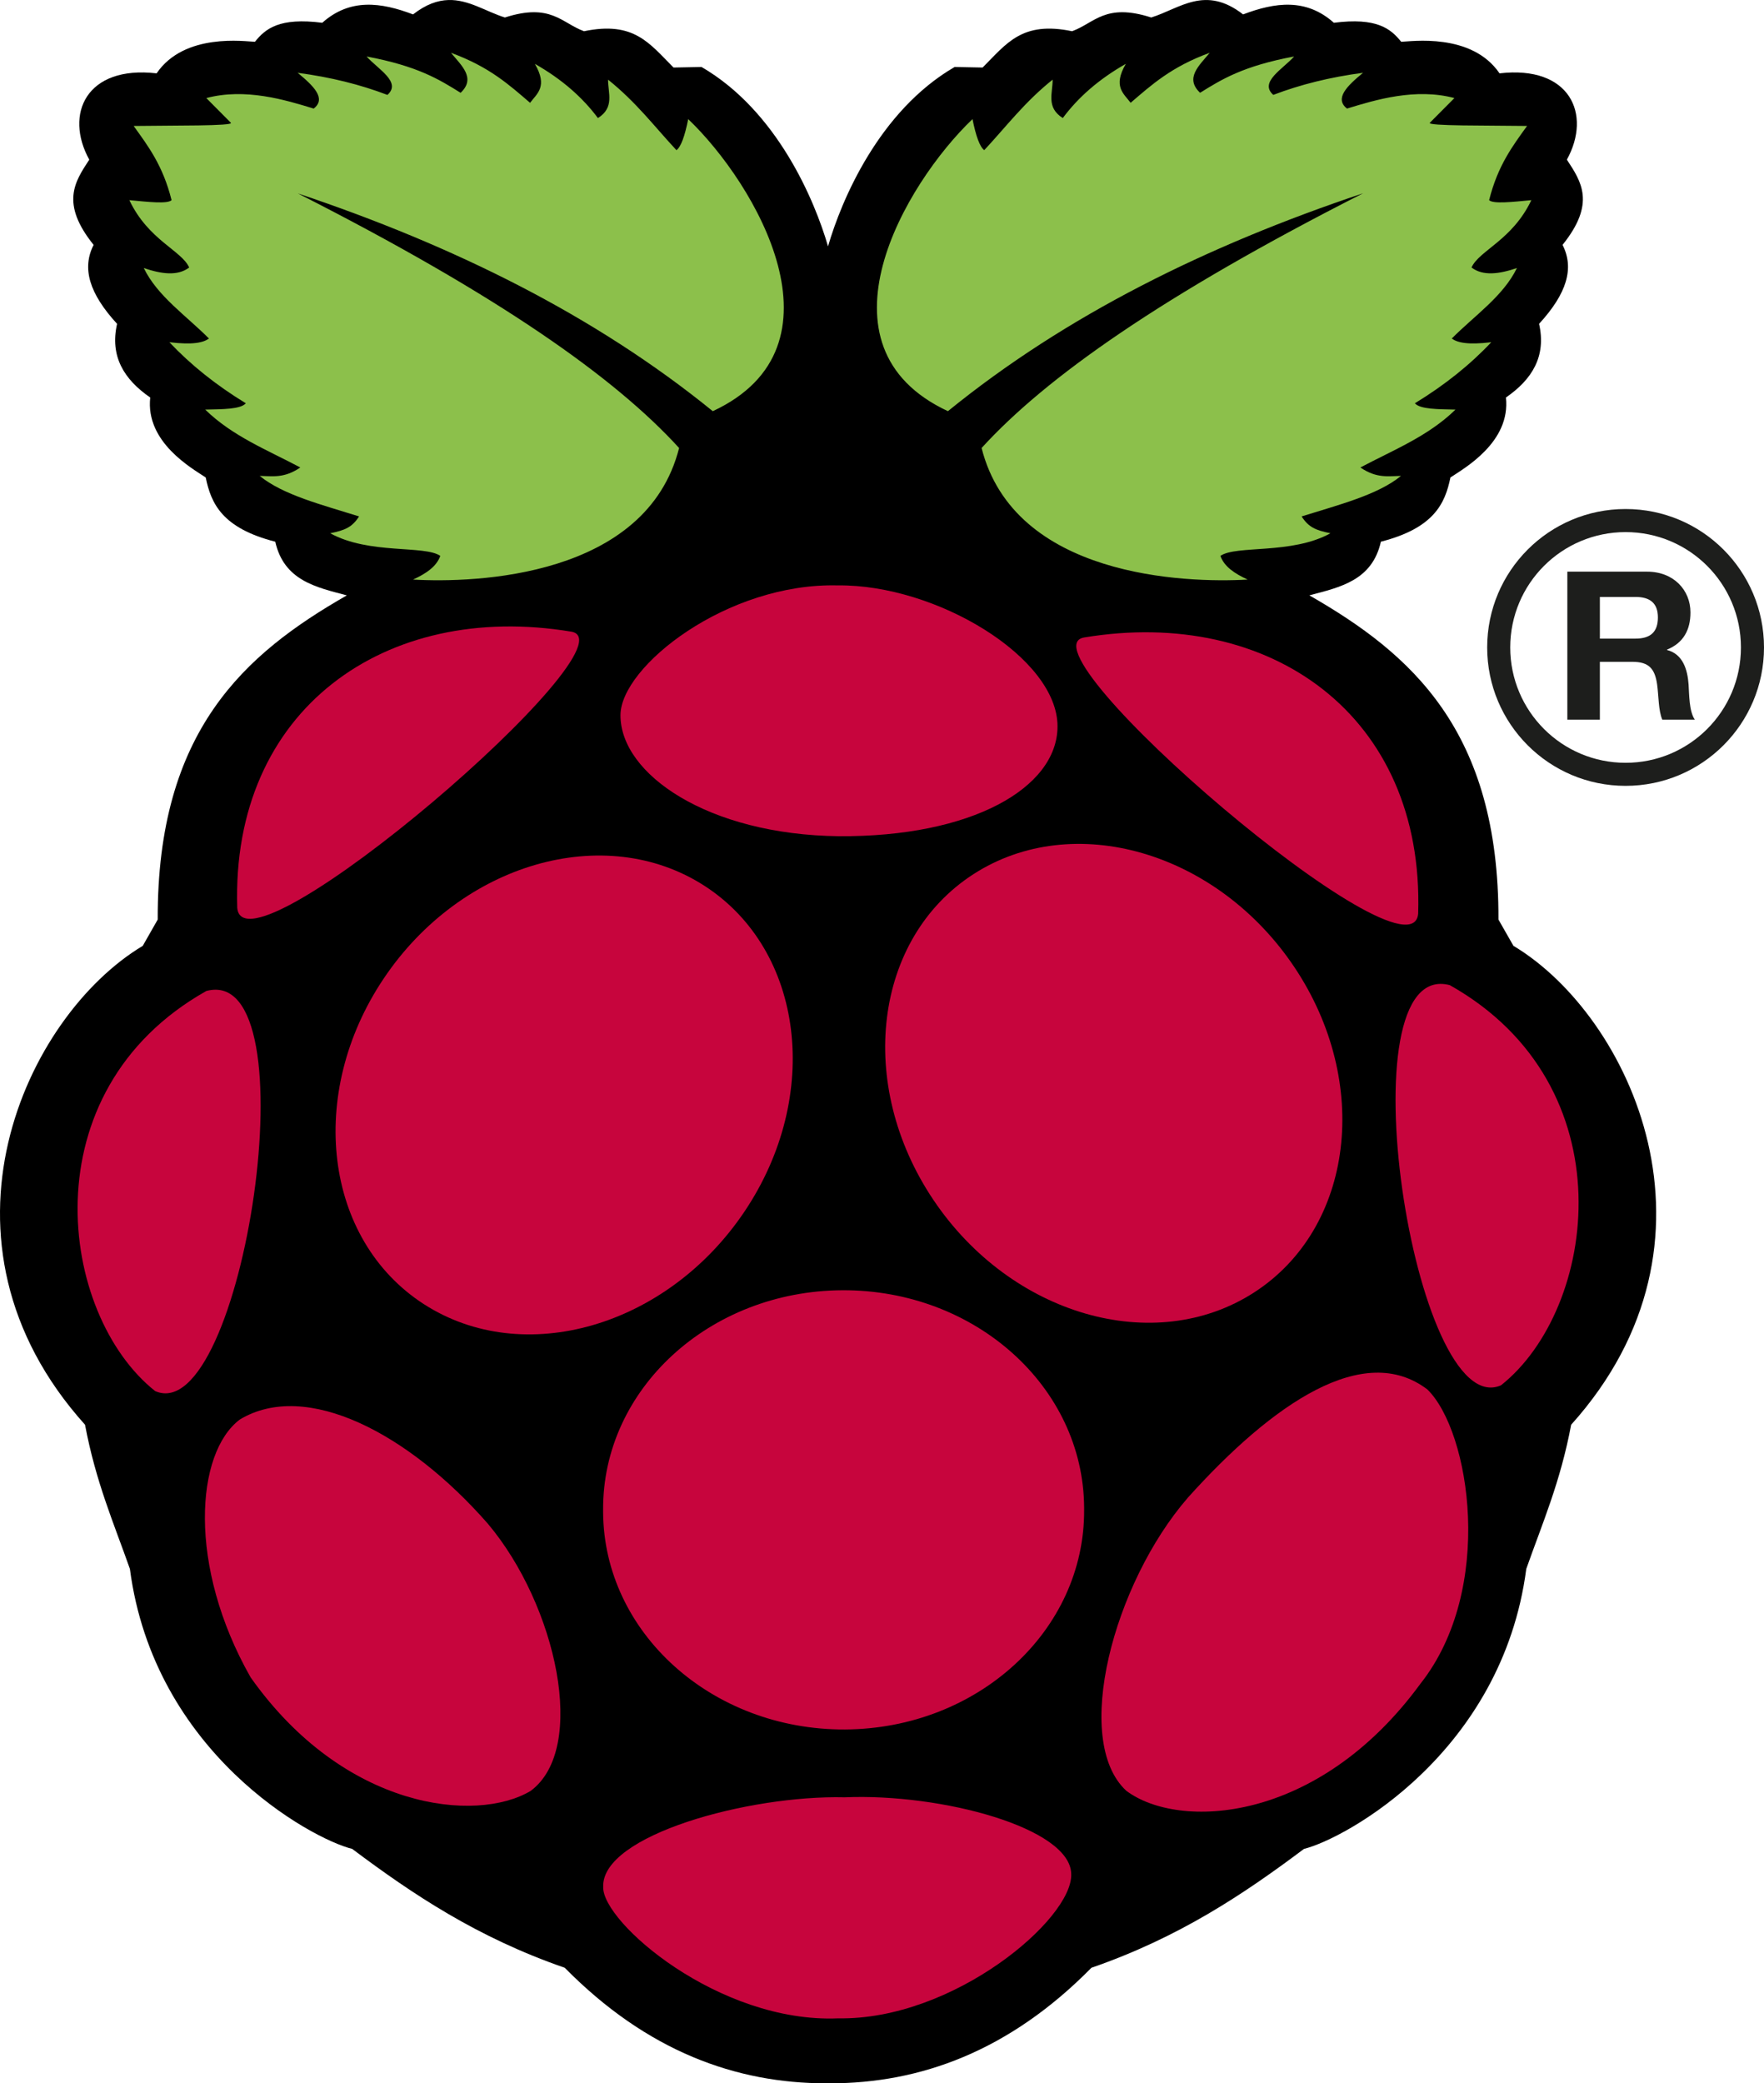 <svg version="1.1" id="Calque_1" xmlns="http://www.w3.org/2000/svg" xmlns:xlink="http://www.w3.org/1999/xlink" x="0px" y="0px"
	 width="524.411px" height="619.317px" viewBox="0 0 524.411 619.317" enable-background="new 0 0 524.411 619.317"
	 xml:space="preserve">
<g>
	<defs>
		<rect id="SVGID_1_" width="524.411" height="619.317"/>
	</defs>
	<clipPath id="SVGID_2_">
		<use xlink:href="#SVGID_1_"  overflow="visible"/>
	</clipPath>
	<path clip-path="url(#SVGID_2_)" d="M133.28,0.011c-3.18,0.096-6.604,1.252-10.487,4.272c-9.516-3.614-18.74-4.87-26.988,2.487
		C83.068,5.143,78.928,8.5,75.791,12.421c-2.796-0.057-20.925-2.831-29.237,9.384C25.662,19.371,19.058,33.91,26.539,47.466
		c-4.266,6.506-8.685,12.935,1.291,25.337c-3.529,6.908-1.341,14.401,6.974,23.471c-2.195,9.712,2.12,16.563,9.855,21.902
		c-1.447,13.289,12.372,21.016,16.499,23.77c1.584,7.742,4.887,15.049,20.672,19.089c2.603,11.541,12.089,13.532,21.276,15.954
		c-30.363,17.384-56.399,40.257-56.223,96.377l-4.449,7.815C7.621,302.036-23.702,369.061,25.278,423.54
		c3.2,17.054,8.565,29.303,13.342,42.858c7.147,54.629,53.78,80.207,66.081,83.233c18.024,13.522,37.219,26.354,63.196,35.341
		c24.488,24.875,51.016,34.356,77.692,34.342c0.391,0,0.789,0.006,1.18,0c26.675,0.016,53.205-9.464,77.691-34.342
		c25.978-8.987,45.173-21.818,63.198-35.341c12.3-3.026,58.933-28.604,66.08-83.233c4.774-13.556,10.142-25.805,13.341-42.858
		c48.981-54.483,17.66-121.513-17.157-142.367l-4.454-7.813c0.177-56.116-25.86-78.989-56.223-96.377
		c9.187-2.422,18.673-4.414,21.275-15.953c15.785-4.042,19.089-11.349,20.672-19.091c4.128-2.753,17.946-10.48,16.5-23.77
		c7.734-5.339,12.049-12.191,9.855-21.901c8.315-9.07,10.502-16.563,6.974-23.472c9.979-12.398,5.551-18.825,1.29-25.332
		c7.476-13.556,0.88-28.095-20.021-25.66c-8.311-12.214-26.434-9.441-29.236-9.384c-3.137-3.92-7.273-7.279-20.012-5.651
		c-8.248-7.357-17.473-6.101-26.987-2.487c-11.299-8.781-18.773-1.743-27.313,0.917c-13.677-4.401-16.806,1.629-23.525,4.084
		c-14.917-3.104-19.45,3.655-26.602,10.791l-8.318-0.163c-22.499,13.059-33.675,39.653-37.637,53.323
		c-3.965-13.674-15.117-40.266-37.61-53.323l-8.318,0.163c-7.16-7.136-11.695-13.895-26.61-10.791
		c-6.72-2.455-9.839-8.485-23.526-4.084c-5.604-1.746-10.76-5.376-16.828-5.192L133.28,0.011z"/>
	<path clip-path="url(#SVGID_2_)" fill="#8CC04B" d="M88.484,57.466c59.692,30.311,94.394,54.833,113.404,75.716
		c-9.735,38.435-60.524,40.189-79.094,39.111c3.801-1.743,6.974-3.832,8.099-7.04c-4.66-3.261-21.183-0.344-32.718-6.727
		c4.43-0.905,6.504-1.785,8.575-5.006c-10.897-3.423-22.637-6.375-29.541-12.046c3.727,0.047,7.204,0.821,12.072-2.503
		c-9.763-5.182-20.179-9.287-28.271-17.208c5.046-0.121,10.487-0.05,12.069-1.877c-8.933-5.451-16.472-11.516-22.713-18.147
		c7.065,0.839,10.047,0.117,11.755-1.096c-6.753-6.811-15.302-12.566-19.377-20.962c5.244,1.781,10.042,2.462,13.502-0.156
		c-2.296-5.101-12.129-8.108-17.791-20.025c5.522,0.527,11.377,1.186,12.549,0c-2.564-10.283-6.96-16.064-11.273-22.054
		c11.816-0.172,29.717,0.045,28.907-0.939l-7.305-7.353c11.54-3.06,23.35,0.492,31.923,3.129c3.85-2.991-0.068-6.775-4.765-10.638
		c9.809,1.291,18.672,3.512,26.682,6.572c4.282-3.808-2.778-7.615-6.194-11.421c15.154,2.831,21.575,6.81,27.954,10.794
		c4.63-4.37,0.266-8.084-2.859-11.889c11.426,4.168,17.312,9.549,23.507,14.862c2.101-2.793,5.337-4.839,1.43-11.577
		c8.111,4.606,14.22,10.033,18.742,16.113c5.018-3.148,2.991-7.453,3.017-11.42c8.43,6.755,13.781,13.944,20.331,20.963
		c1.318-0.945,2.474-4.155,3.493-9.23c20.112,19.22,48.532,67.629,7.306,86.824c-35.087-28.503-76.99-49.221-123.428-64.762
		L88.484,57.466z"/>
	<path clip-path="url(#SVGID_2_)" fill="#8CC04B" d="M405.208,57.466c-59.686,30.316-94.386,54.829-113.396,75.716
		c9.734,38.435,60.524,40.189,79.096,39.111c-3.803-1.743-6.975-3.832-8.099-7.04c4.658-3.261,21.183-0.344,32.718-6.727
		c-4.432-0.905-6.504-1.785-8.577-5.006c10.898-3.423,22.638-6.375,29.543-12.046c-3.726,0.047-7.207,0.821-12.072-2.503
		c9.762-5.182,20.179-9.287,28.271-17.208c-5.047-0.121-10.487-0.05-12.072-1.877c8.938-5.451,16.475-11.516,22.714-18.147
		c-7.062,0.839-10.045,0.117-11.754-1.096c6.755-6.811,15.302-12.566,19.378-20.962c-5.244,1.781-10.042,2.462-13.501-0.156
		c2.295-5.101,12.127-8.108,17.788-20.025c-5.52,0.527-11.375,1.186-12.547,0c2.567-10.287,6.965-16.068,11.276-22.059
		c-11.815-0.172-29.717,0.046-28.907-0.938l7.308-7.352c-11.543-3.061-23.351,0.49-31.926,3.128
		c-3.848-2.992,0.069-6.776,4.765-10.637c-9.808,1.289-18.672,3.51-26.683,6.57c-4.28-3.806,2.78-7.613,6.195-11.42
		c-15.153,2.831-21.573,6.811-27.954,10.794c-4.63-4.37-0.265-8.085,2.858-11.889c-11.425,4.168-17.311,9.549-23.506,14.861
		c-2.101-2.792-5.336-4.838-1.43-11.577c-8.112,4.607-14.221,10.034-18.741,16.114c-5.019-3.148-2.99-7.453-3.018-11.419
		c-8.432,6.754-13.782,13.942-20.33,20.961c-1.319-0.945-2.475-4.155-3.494-9.229c-20.113,19.219-48.534,67.63-7.307,86.824
		c35.068-28.509,76.971-49.226,123.41-64.767L405.208,57.466z"/>
	<path clip-path="url(#SVGID_2_)" fill="#C7053D" d="M322.296,448.844c0.208,35.865-31.636,65.094-71.123,65.283
		c-39.487,0.188-71.668-28.733-71.876-64.598c0-0.229,0-0.456,0-0.686c-0.207-35.864,31.635-65.094,71.124-65.283
		c39.487-0.188,71.667,28.732,71.875,64.599C322.297,448.388,322.297,448.616,322.296,448.844"/>
	<path clip-path="url(#SVGID_2_)" fill="#C7053D" d="M209.425,263.33c29.627,19.118,34.968,62.455,11.93,96.793
		c-23.038,34.339-65.732,46.68-95.357,27.561c-29.626-19.117-34.967-62.456-11.928-96.794
		C137.107,256.549,179.8,244.21,209.425,263.33"/>
	<path clip-path="url(#SVGID_2_)" fill="#C7053D" d="M289.39,259.868c-29.627,19.118-34.968,62.457-11.929,96.793
		C300.5,391,343.19,403.34,372.816,384.222c29.627-19.118,34.968-62.456,11.93-96.795
		C361.709,253.088,319.016,240.749,289.39,259.868"/>
	<path clip-path="url(#SVGID_2_)" fill="#C7053D" d="M61.358,294.586c31.985-8.445,10.798,130.341-15.226,118.953
		C17.503,390.859,8.282,324.439,61.358,294.586"/>
	<path clip-path="url(#SVGID_2_)" fill="#C7053D" d="M431,292.855c-31.989-8.442-10.798,130.348,15.229,118.959
		C474.854,389.134,484.076,322.708,431,292.855"/>
	<path clip-path="url(#SVGID_2_)" fill="#C7053D" d="M322.322,189.505c55.199-9.181,101.131,23.122,99.278,82.081
		C419.783,294.188,301.984,192.87,322.322,189.505"/>
	<path clip-path="url(#SVGID_2_)" fill="#C7053D" d="M169.807,187.774c-55.204-9.181-101.131,23.129-99.277,82.082
		C72.344,292.457,190.145,191.14,169.807,187.774"/>
	<path clip-path="url(#SVGID_2_)" fill="#C7053D" d="M249.1,174.025c-32.945-0.845-64.564,24.084-64.641,38.543
		c-0.092,17.569,26.048,35.558,64.865,36.014c39.641,0.279,64.934-14.399,65.062-32.531c0.145-20.542-36.052-42.344-65.286-42.028
		V174.025z"/>
	<path clip-path="url(#SVGID_2_)" fill="#C7053D" d="M251.111,534.299c28.723-1.235,67.267,9.113,67.343,22.84
		c0.477,13.329-34.956,43.448-69.249,42.866c-35.515,1.509-70.338-28.655-69.882-39.111
		C178.792,545.565,222.567,533.597,251.111,534.299"/>
	<path clip-path="url(#SVGID_2_)" fill="#C7053D" d="M145.018,452.944c20.449,24.268,29.772,66.903,12.706,79.471
		c-16.147,9.596-55.356,5.646-83.227-33.791c-18.793-33.089-16.372-66.763-3.175-76.654
		C91.057,410.128,121.547,426.122,145.018,452.944"/>
	<path clip-path="url(#SVGID_2_)" fill="#C7053D" d="M353.113,445.251c-22.126,25.528-34.448,72.088-18.306,87.083
		c15.432,11.649,56.863,10.021,87.469-31.805c22.222-28.09,14.775-75.006,2.082-87.463c-18.856-14.367-45.925,4.019-71.245,32.177
		V445.251z"/>
	<path clip-path="url(#SVGID_2_)" fill="#1D1E1C" d="M483.263,151.318c-22.729,0-41.147,18.423-41.147,41.154
		c0,22.719,18.418,41.142,41.147,41.142c22.73,0,41.148-18.423,41.148-41.142C524.411,169.741,505.993,151.318,483.263,151.318
		 M483.263,226.763c-18.938,0-34.291-15.347-34.291-34.291c0-18.956,15.353-34.291,34.291-34.291s34.291,15.335,34.291,34.291
		C517.554,211.416,502.201,226.763,483.263,226.763"/>
	<path clip-path="url(#SVGID_2_)" fill="#1D1E1C" d="M465.946,169.943h23.724c7.892,0,12.88,5.478,12.88,12.116
		c0,5.195-2.095,9.075-6.964,11.052v0.118c4.745,1.231,6.094,5.845,6.408,10.295c0.184,2.769,0.124,7.939,1.852,10.412h-9.673
		c-1.178-2.781-1.054-7.016-1.545-10.543c-0.674-4.626-2.461-6.65-7.33-6.65h-9.679v17.193h-9.673V169.943z M475.619,189.845h10.596
		c4.319,0,6.656-1.857,6.656-6.295c0-4.236-2.337-6.094-6.656-6.094h-10.596V189.845z"/>
</g>
</svg>
